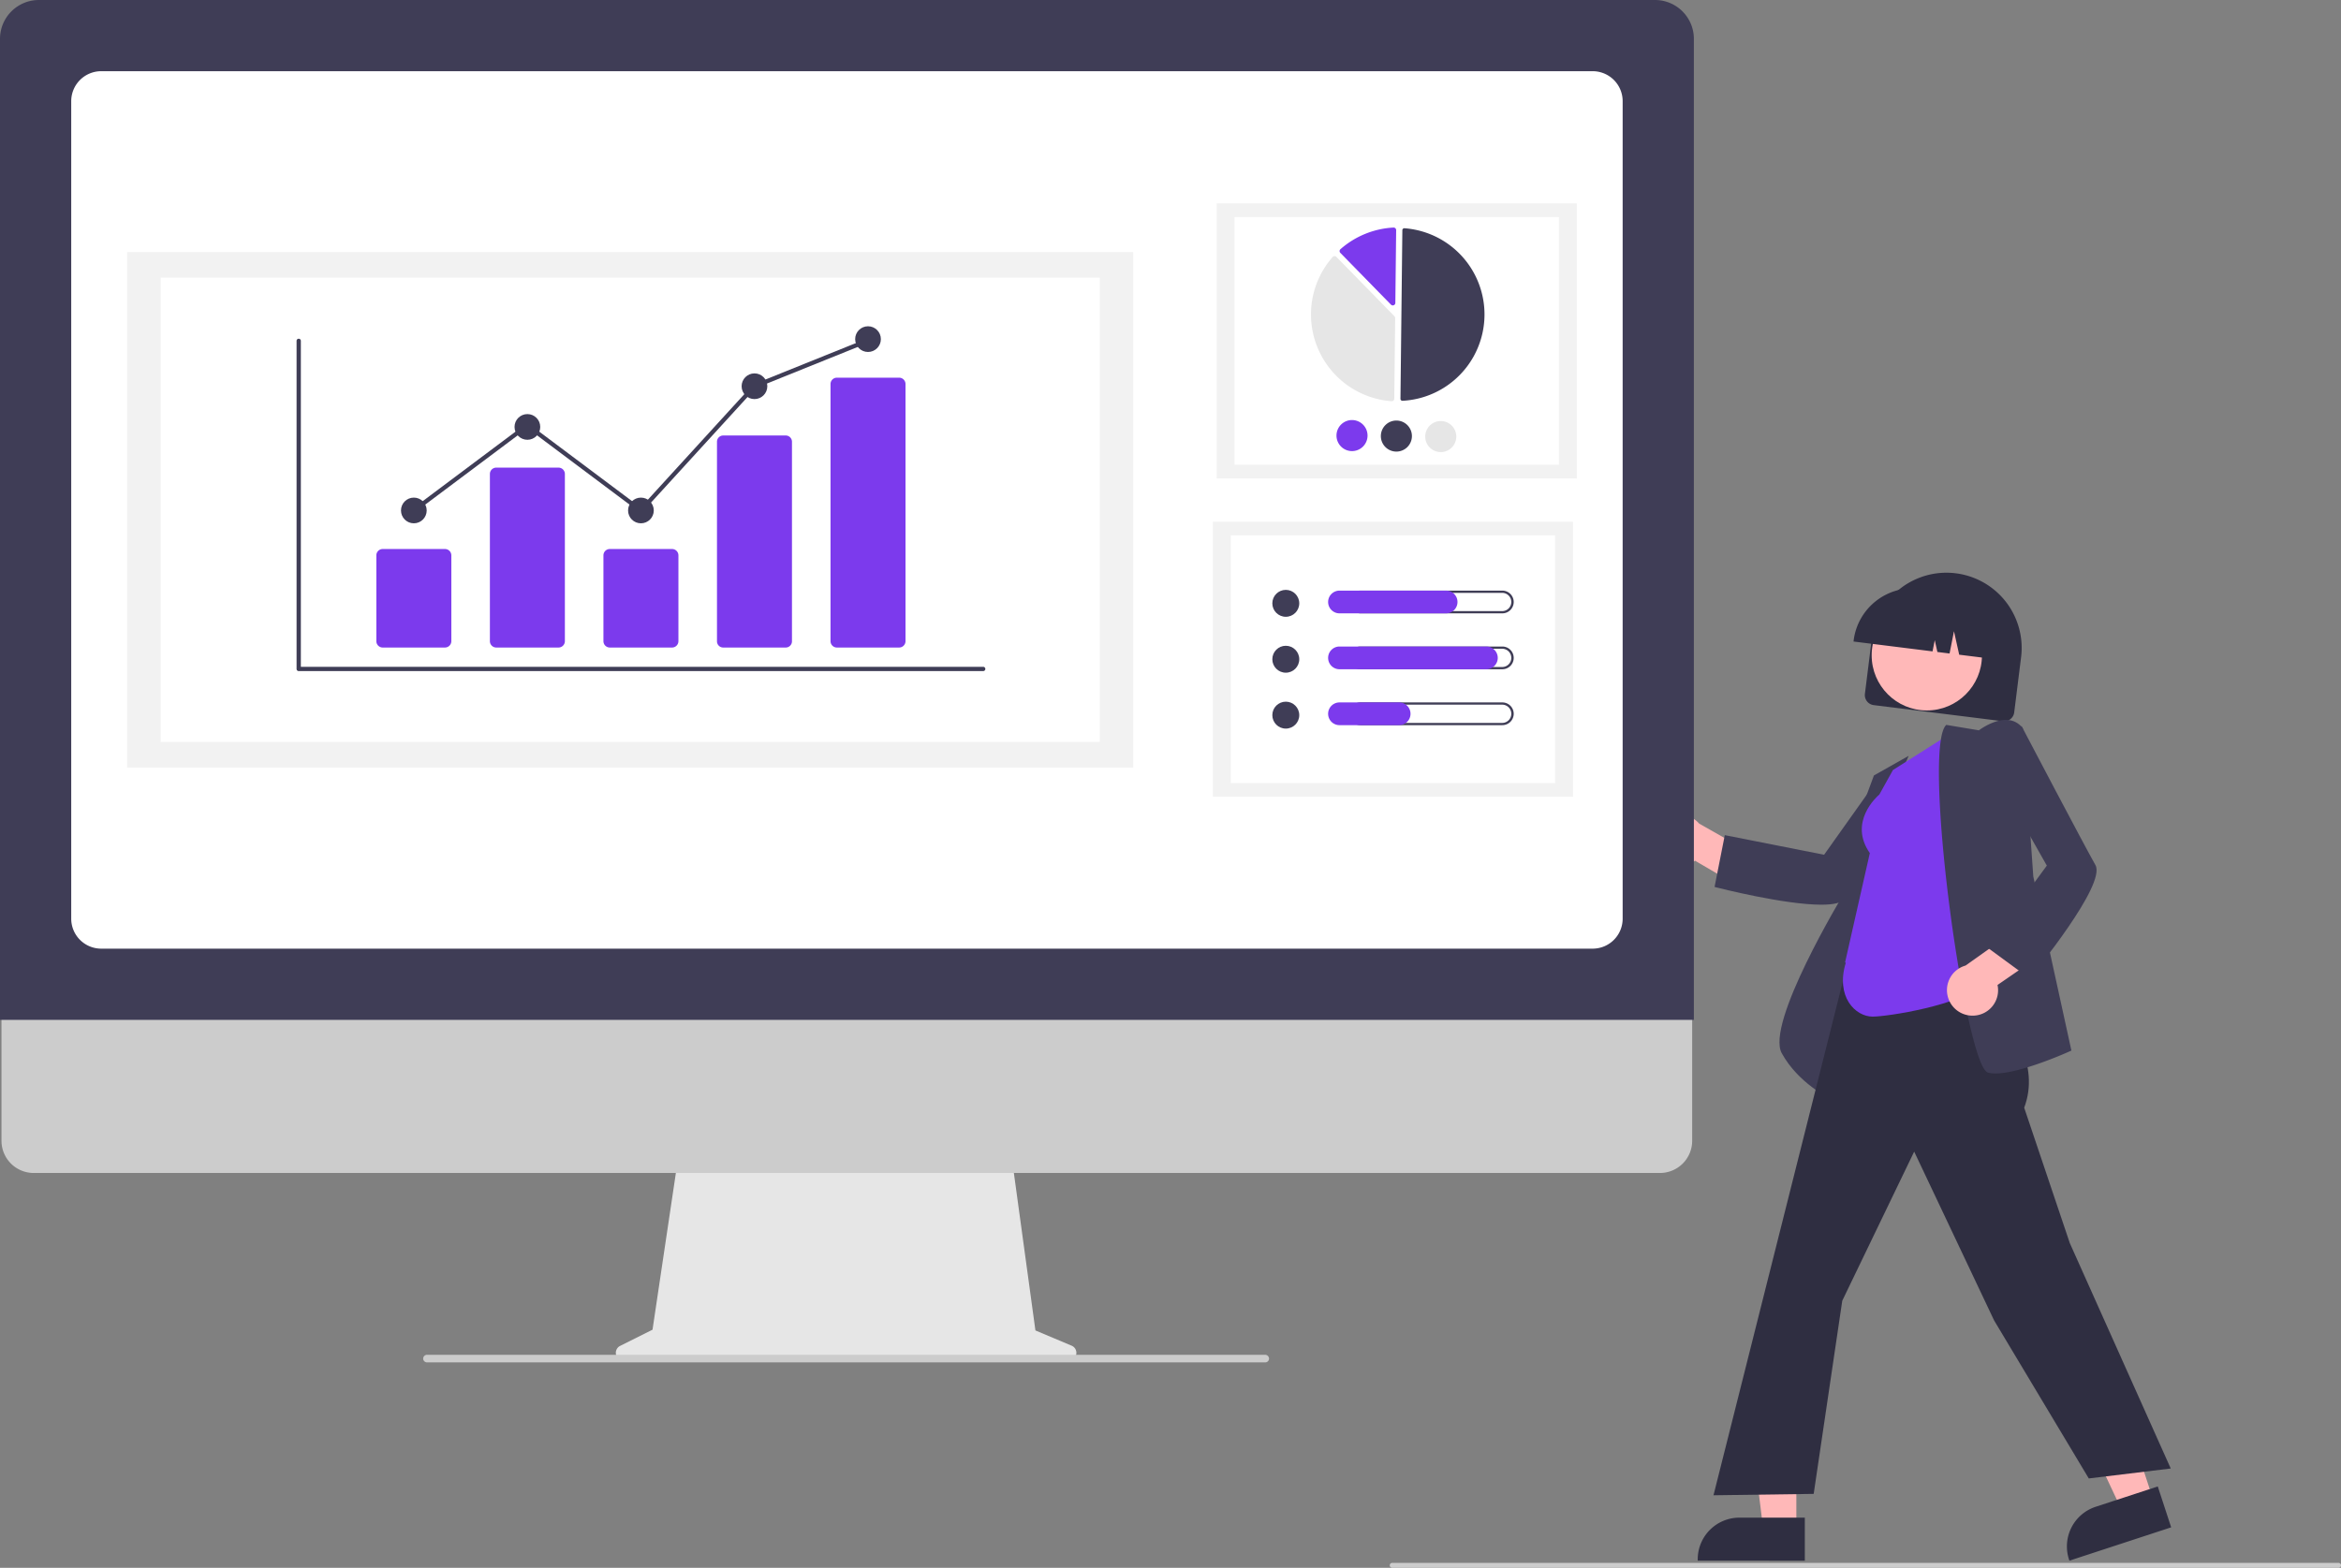 <svg id="fab53ecb-c04a-44eb-8d92-23f87bdb6c81" data-name="Layer 1" xmlns="http://www.w3.org/2000/svg" width="942.547" height="631.439" viewBox="0 0 942.547 631.439"><rect x="0" y="0" width="942.547" height="631.439" fill="#808080" stroke="none"/><path d="M879.59,413.72l2.798-22.427a30.285,30.285,0,0,1,60.103,7.498l-2.798,22.427a4.073,4.073,0,0,1-4.54,3.533l-52.03-6.491A4.073,4.073,0,0,1,879.59,413.72Z" transform="translate(-128.726 -134.28)" fill="#2f2e41"/><circle cx="775.786" cy="263.927" r="22.204" fill="#ffb8b8"/><path d="M875.055,392.201a23.984,23.984,0,0,1,26.738-20.806l4.486.56a23.983,23.983,0,0,1,20.806,26.738l-.056.449-9.479-1.183-2.104-9.456L913.67,397.474l-4.899-.611-1.061-4.771-.896,4.527-31.815-3.969Z" transform="translate(-128.726 -134.28)" fill="#2f2e41"/><path d="M795.916,477.411a10.228,10.228,0,0,0,15.284,3.515L831.367,492.74l10.168-10.504-28.714-16.283a10.283,10.283,0,0,0-16.905,11.459Z" transform="translate(-128.726 -134.28)" fill="#ffb8b8"/><path d="M862.013,498.639c-14.875,0-41.052-6.659-42.501-7.031l-.458-.117,4.12-20.859,39.982,7.897,21.721-30.587,24.937-2.535-.696.916c-.324.427-32.47,42.743-37.472,49.842C870.382,497.956,866.776,498.639,862.013,498.639Z" transform="translate(-128.726 -134.28)" fill="#3f3d56"/><path d="M866.001,576.928l-.595-.284c-.127-.061-12.765-6.208-19.311-18.209-6.515-11.944,23.983-62.612,26.117-66.128l.031-16.091L883.213,446.595l13.992-7.908L885.192,466.716Z" transform="translate(-128.726 -134.28)" fill="#3f3d56"/><polygon points="723.257 615.591 709.885 615.59 703.523 564.011 723.259 564.012 723.257 615.591" fill="#ffb8b8"/><path d="M855.393,762.833l-43.118-.002v-.545A16.784,16.784,0,0,1,829.058,745.504h.001l26.335.001Z" transform="translate(-128.726 -134.28)" fill="#2f2e41"/><polygon points="866.891 603.872 854.184 608.035 832.077 561.002 850.832 554.857 866.891 603.872" fill="#ffb8b8"/><path d="M1002.895,749.408,961.92,762.833l-.17-.518a16.784,16.784,0,0,1,10.722-21.174l.001-0,25.026-8.199Z" transform="translate(-128.726 -134.28)" fill="#2f2e41"/><path d="M969.726,729.72l-38.12-63.641L899.426,598.086l-28.958,60.061-11.504,77.788-40.343.561.159-.631L880.517,490.553l48.352,7.224-2.201,31.916,1.311,1.864c10.923,15.517,22.216,31.56,15.739,48.854l18.362,54.522,40.646,90.786Z" transform="translate(-128.726 -134.28)" fill="#2f2e41"/><path d="M882.726,543.72c-7.006,0-15-8-10.853-21.658l-.269-.194,9.961-44.008c-8.693-12.432,2.768-22.691,3.842-23.608l5.471-9.847,24.138-15.308L927.229,530.57l-.181.173C918.228,539.182,888.604,543.72,882.726,543.72Z" transform="translate(-128.726 -134.28)" fill="#7c3aed"/><path d="M932.159,566.617a11.881,11.881,0,0,1-2.851-.302c-.939-.235-2.458-1.431-4.807-9.077-9.336-30.397-20.359-121.86-12.351-130.811l.183-.205,13.149,2.191c1.093-.807,6.829-4.811,12.121-4.114a8.033,8.033,0,0,1,5.497,3.249l.091.119,4.189,59.594,15.346,70.131-.368.167C961.466,557.966,942.303,566.617,932.159,566.617Z" transform="translate(-128.726 -134.28)" fill="#3f3d56"/><path d="M923.317,543.324a10.228,10.228,0,0,0,9.662-12.353l19.249-13.258-5.204-13.662-26.92,19.104a10.283,10.283,0,0,0,3.212,20.169Z" transform="translate(-128.726 -134.28)" fill="#ffb8b8"/><path d="M945.876,528.337l-17.146-12.573,24.101-32.864L934.336,450.261l8.275-23.661.535,1.019c.249.475,24.948,47.527,29.257,55.067,4.483,7.844-24.97,43.761-26.226,45.285Z" transform="translate(-128.726 -134.28)" fill="#3f3d56"/><path d="M560.206,676.255l-14.592-6.144-10.01-73.151H402.299L391.449,669.812l-13.055,6.527a3.1,3.1,0,0,0,1.387,5.873H559.003A3.1,3.1,0,0,0,560.206,676.255Z" transform="translate(-128.726 -134.28)" fill="#e6e6e6"/><path d="M797.098,606.692H142.268a12.973,12.973,0,0,1-12.944-12.973V501.379h680.718v92.34A12.974,12.974,0,0,1,797.098,606.692Z" transform="translate(-128.726 -134.28)" fill="#ccc"/><path d="M810.726,545.021h-682V149.92A15.657,15.657,0,0,1,144.366,134.28H795.087a15.657,15.657,0,0,1,15.64,15.639Z" transform="translate(-128.726 -134.28)" fill="#3f3d56"/><path d="M769.993,516.344H169.46a12.07,12.07,0,0,1-12.057-12.057v-329.274a12.071,12.071,0,0,1,12.057-12.057H769.993a12.071,12.071,0,0,1,12.057,12.057v329.274A12.07,12.07,0,0,1,769.993,516.344Z" transform="translate(-128.726 -134.28)" fill="#fff"/><path d="M638.146,682.975l-337.448,0a1.567,1.567,0,0,1-1.539-1.134,1.529,1.529,0,0,1,1.477-1.919l337.385,0a1.615,1.615,0,0,1,1.616,1.194A1.528,1.528,0,0,1,638.146,682.975Z" transform="translate(-128.726 -134.28)" fill="#ccc"/><rect x="489.86" y="81.909" width="144.996" height="110.773" fill="#f2f2f2"/><rect x="497.065" y="87.414" width="130.586" height="99.765" fill="#fff"/><path d="M693.377,295.695q.026 0.0.052-.001a34.817,34.817,0,0,0,.779-69.489.794.794,0,0,0-.601.208.786.786,0,0,0-.257.576l-.761,67.902a.797.797,0,0,0,.788.804Z" transform="translate(-128.726 -134.28)" fill="#3f3d56"/><path d="M666.072,237.433a1.025,1.025,0,0,1,.72.307l23.376,23.906a1.014,1.014,0,0,1,.291.725l-.364,32.491a1.011,1.011,0,0,1-.33.74,1.026,1.026,0,0,1-.771.268,35.044,35.044,0,0,1-23.7-58.091,1.026,1.026,0,0,1,.741-.347Q666.053,237.433,666.072,237.433Z" transform="translate(-128.726 -134.28)" fill="#e6e6e6"/><path d="M689.842,225.927a1.029,1.029,0,0,1,.699.286,1.011,1.011,0,0,1,.314.748l-.329,29.316a1.021,1.021,0,0,1-1.75.702L668.378,236.118a1.023,1.023,0,0,1,.055-1.482,35.118,35.118,0,0,1,21.346-8.708C689.8,225.927,689.821,225.927,689.842,225.927Z" transform="translate(-128.726 -134.28)" fill="#7c3aed"/><path d="M679.334,309.775a6.253,6.253,0,1,1-6.183-6.323A6.261,6.261,0,0,1,679.334,309.775Z" transform="translate(-128.726 -134.28)" fill="#7c3aed"/><path d="M697.199,309.976a6.253,6.253,0,1,1-6.183-6.323A6.261,6.261,0,0,1,697.199,309.976Z" transform="translate(-128.726 -134.28)" fill="#3f3d56"/><path d="M715.065,310.176a6.253,6.253,0,1,1-6.183-6.323A6.261,6.261,0,0,1,715.065,310.176Z" transform="translate(-128.726 -134.28)" fill="#e6e6e6"/><rect x="488.333" y="210.116" width="144.996" height="110.773" fill="#f2f2f2"/><rect x="495.538" y="215.621" width="130.586" height="99.765" fill="#fff"/><circle cx="517.695" cy="242.988" r="5.422" fill="#3f3d56"/><path d="M733.539,373.049a3.677,3.677,0,1,1,0,7.354H676.513a3.677,3.677,0,1,1,0-7.354h57.026m0-.901H676.513a4.578,4.578,0,1,0,0,9.155h57.026a4.578,4.578,0,1,0,0-9.155Z" transform="translate(-128.726 -134.28)" fill="#3f3d56"/><path d="M711.038,381.304h-42.928a4.578,4.578,0,1,1,0-9.155h42.928a4.578,4.578,0,0,1,0,9.155Z" transform="translate(-128.726 -134.28)" fill="#7c3aed"/><circle cx="517.695" cy="265.503" r="5.422" fill="#3f3d56"/><path d="M733.539,395.564a3.677,3.677,0,1,1,0,7.354H676.513a3.677,3.677,0,1,1,0-7.354h57.026m0-.901H676.513a4.578,4.578,0,1,0,0,9.155h57.026a4.578,4.578,0,1,0,0-9.155Z" transform="translate(-128.726 -134.28)" fill="#3f3d56"/><path d="M727.248,403.819h-59.139a4.578,4.578,0,1,1,0-9.155h59.139a4.578,4.578,0,0,1,0,9.155Z" transform="translate(-128.726 -134.28)" fill="#7c3aed"/><circle cx="517.695" cy="288.018" r="5.422" fill="#3f3d56"/><path d="M733.539,418.079a3.677,3.677,0,1,1,0,7.354H676.513a3.677,3.677,0,1,1,0-7.354h57.026m0-.901H676.513a4.578,4.578,0,1,0,0,9.155h57.026a4.578,4.578,0,1,0,0-9.155Z" transform="translate(-128.726 -134.28)" fill="#3f3d56"/><path d="M692.125,426.334H668.109a4.578,4.578,0,1,1,0-9.155H692.125a4.578,4.578,0,0,1,0,9.155Z" transform="translate(-128.726 -134.28)" fill="#7c3aed"/><rect x="51.188" y="101.508" width="405.093" height="207.61" fill="#f2f2f2"/><rect x="64.692" y="111.824" width="378.087" height="186.978" fill="#fff"/><path d="M524.614,404.557H248.996a.863.863,0,0,1-.863-.863V271.591a.863.863,0,1,1,1.725,0V402.832H524.614a.863.863,0,0,1,0,1.725Z" transform="translate(-128.726 -134.28)" fill="#3f3d56"/><path d="M307.884,395.069H282.815a2.563,2.563,0,0,1-2.561-2.56V357.952a2.563,2.563,0,0,1,2.561-2.56h25.069a2.563,2.563,0,0,1,2.561,2.56v34.557A2.563,2.563,0,0,1,307.884,395.069Z" transform="translate(-128.726 -134.28)" fill="#7c3aed"/><path d="M353.599,395.069H328.531a2.563,2.563,0,0,1-2.561-2.56V325.174a2.563,2.563,0,0,1,2.561-2.56h25.069a2.563,2.563,0,0,1,2.561,2.56v67.334A2.563,2.563,0,0,1,353.599,395.069Z" transform="translate(-128.726 -134.28)" fill="#7c3aed"/><path d="M399.315,395.069H374.246a2.563,2.563,0,0,1-2.561-2.56V357.952a2.563,2.563,0,0,1,2.561-2.56h25.069a2.563,2.563,0,0,1,2.561,2.56v34.557A2.563,2.563,0,0,1,399.315,395.069Z" transform="translate(-128.726 -134.28)" fill="#7c3aed"/><path d="M445.031,395.069H419.962a2.507,2.507,0,0,1-2.561-2.444V312.12a2.507,2.507,0,0,1,2.561-2.444h25.069a2.507,2.507,0,0,1,2.561,2.444v80.505A2.507,2.507,0,0,1,445.031,395.069Z" transform="translate(-128.726 -134.28)" fill="#7c3aed"/><path d="M490.746,395.069H465.678a2.563,2.563,0,0,1-2.561-2.56V288.947a2.563,2.563,0,0,1,2.561-2.56H490.746a2.563,2.563,0,0,1,2.561,2.56V392.509A2.563,2.563,0,0,1,490.746,395.069Z" transform="translate(-128.726 -134.28)" fill="#7c3aed"/><circle cx="166.623" cy="205.585" r="5.175" fill="#3f3d56"/><circle cx="212.339" cy="171.945" r="5.175" fill="#3f3d56"/><circle cx="258.054" cy="205.585" r="5.175" fill="#3f3d56"/><circle cx="303.77" cy="155.556" r="5.175" fill="#3f3d56"/><circle cx="349.486" cy="136.58" r="5.175" fill="#3f3d56"/><polygon points="258.163 206.744 212.339 172.421 167.14 206.275 166.106 204.895 212.339 170.265 257.945 204.425 303.266 154.83 303.447 154.756 349.163 136.337 349.808 137.937 304.274 156.283 258.163 206.744" fill="#3f3d56"/><path d="M1070.274,765.72h-381a1,1,0,0,1,0-2h381a1,1,0,0,1,0,2Z" transform="translate(-128.726 -134.28)" fill="#ccc"/></svg>